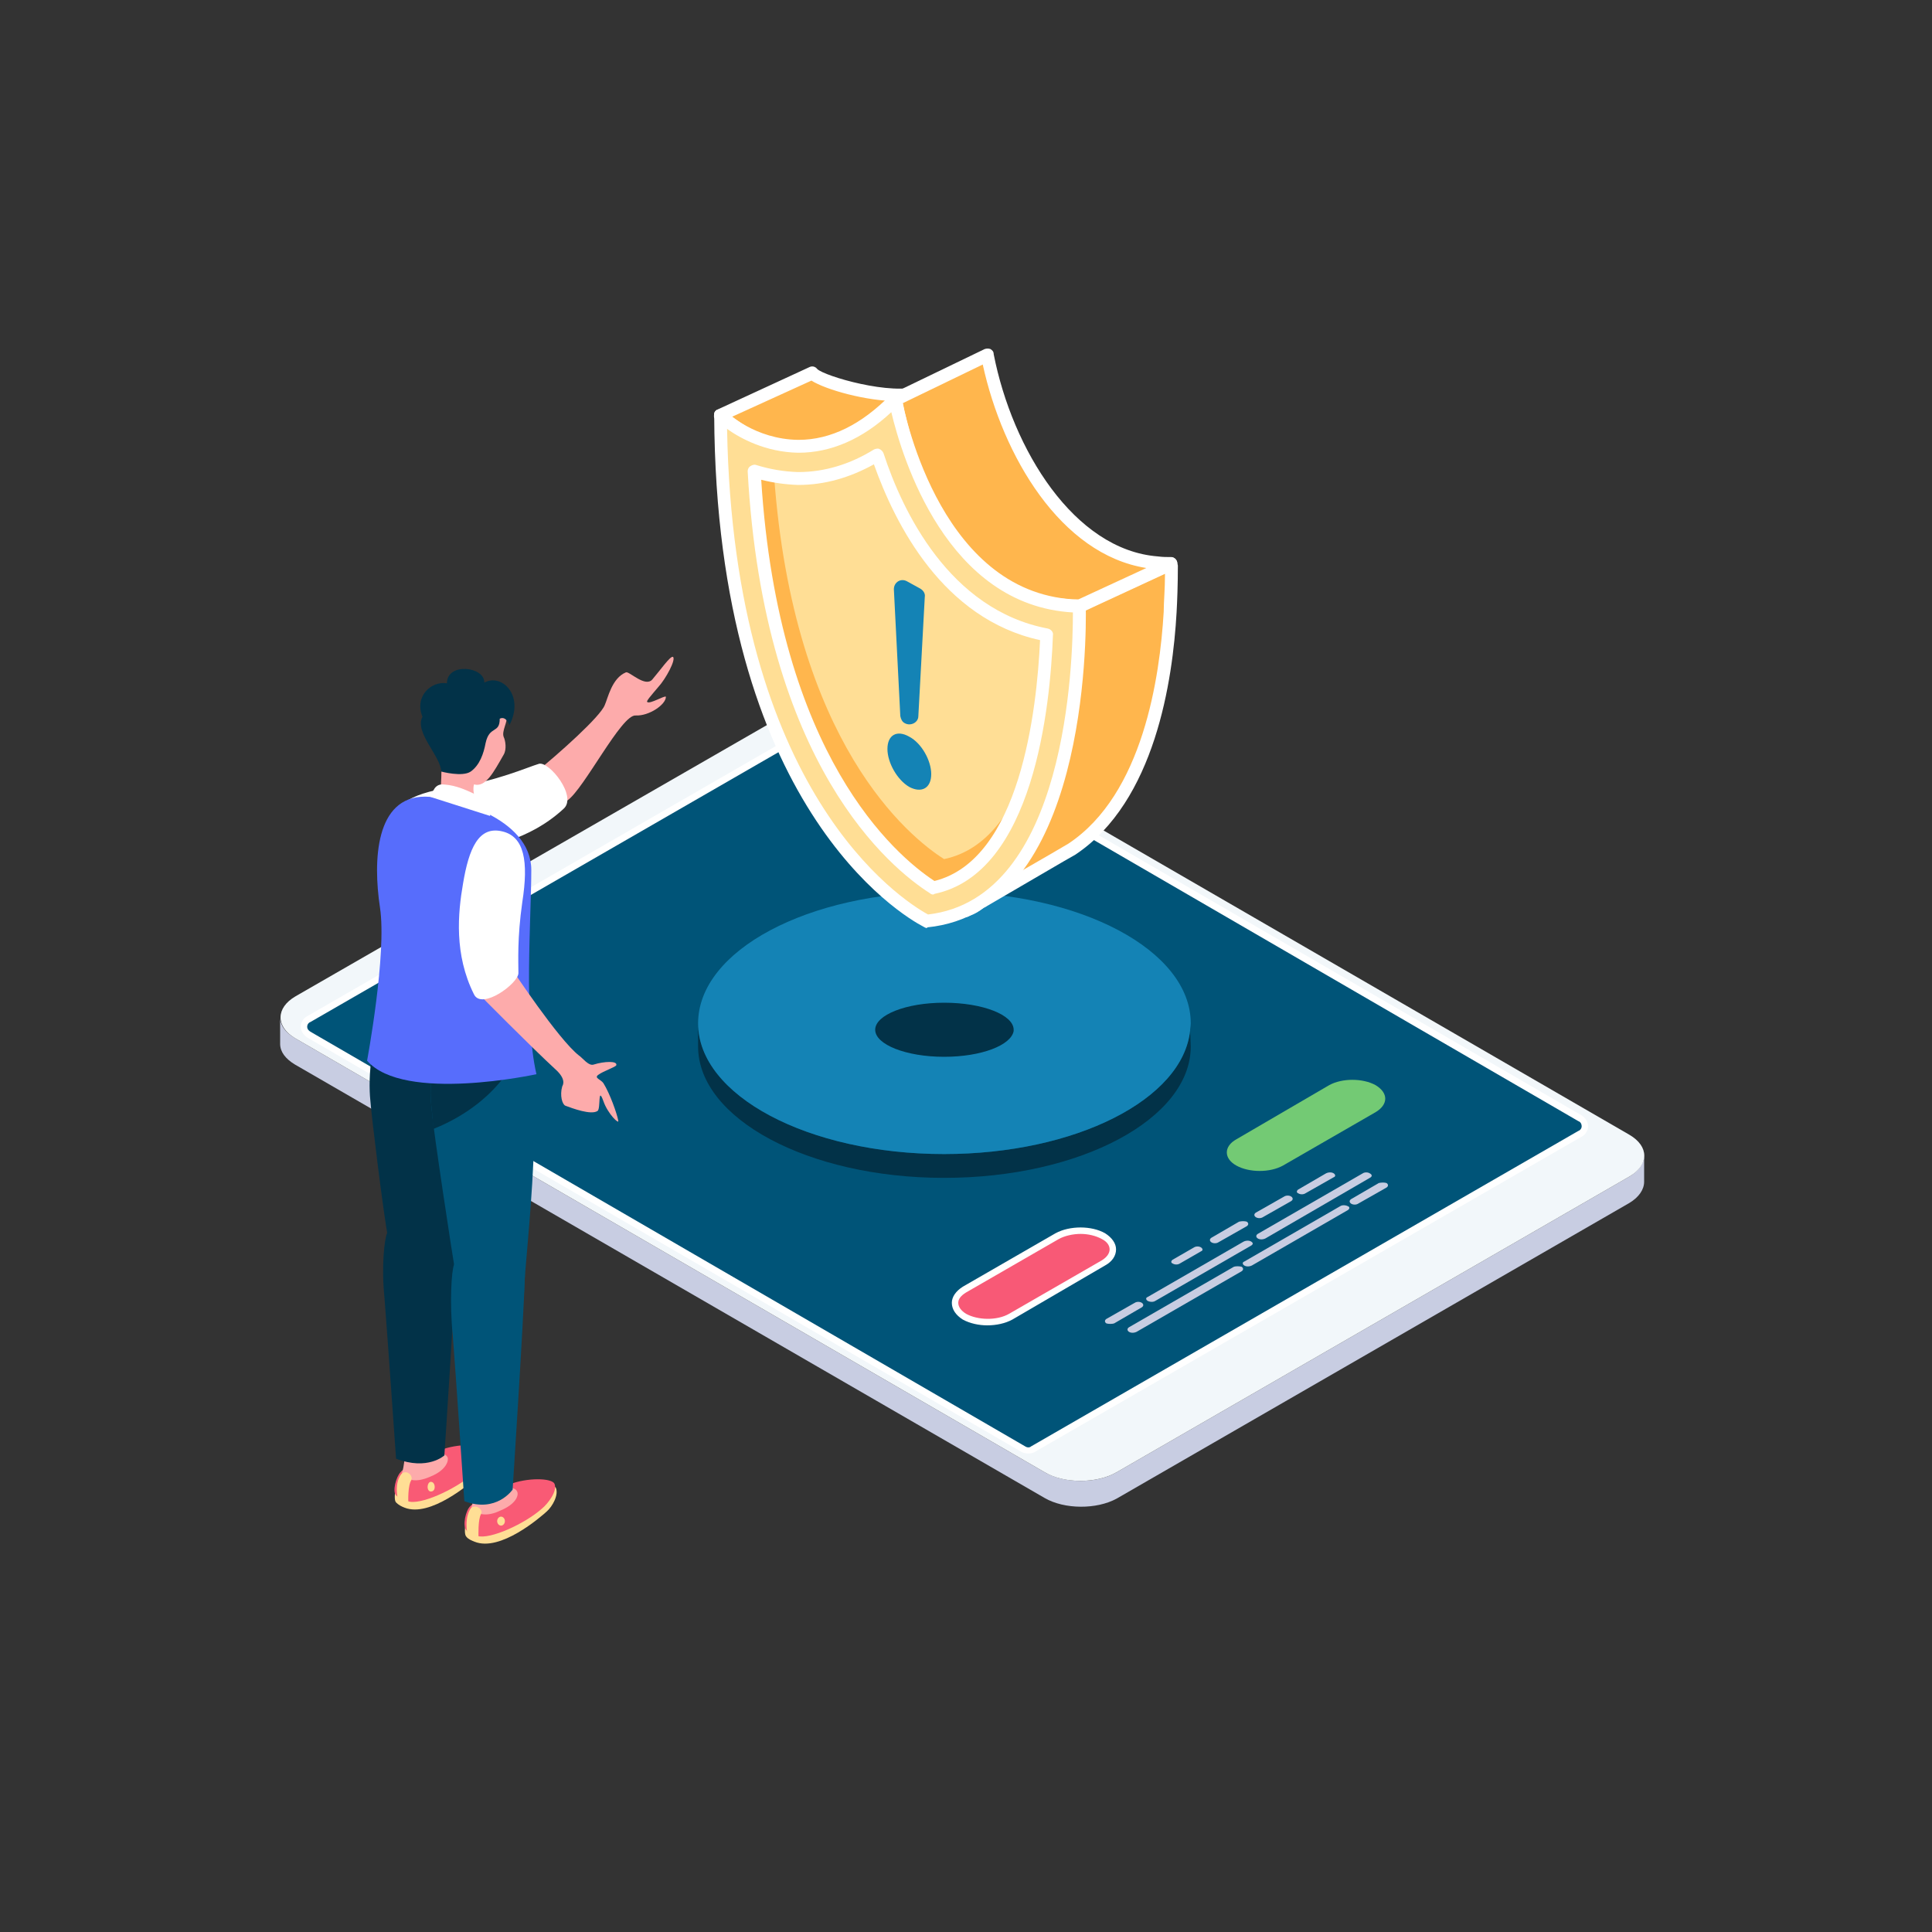 <svg version="1.2" xmlns="http://www.w3.org/2000/svg" viewBox="0 0 300 300" width="300" height="300">
	<rect x="0" y="0" width="300" height="300" fill="#333333" stroke="none"/>
	<title>Layer</title>
	<style>
		.s0 { fill: #c8cde2 } 
		.s1 { fill: #f2f7fa } 
		.s2 { fill: #005478 } 
		.s3 { fill: #ffffff } 
		.s4 { fill: #73ca74 } 
		.s5 { fill: #f85976 } 
		.s6 { fill: #023248 } 
		.s7 { fill: #1483b5 } 
		.s8 { fill: #ffb64d } 
		.s9 { fill: #ffde95 } 
		.s10 { fill: #fdabab } 
		.s11 { fill: #f95a75 } 
		.s12 { fill: #576dfc } 
	</style>
	<g id="Layer">
		<g id="Layer">
			<path id="Layer" class="s0" d="m255.3 183.5c0 1.2-0.8 2.4-2.3 3.3l-79.6 45.9c-3.1 1.7-8.1 1.7-11.2-0.1l-116.4-67.3c-1.5-0.9-2.3-2-2.3-3.2v-4.1c0 1.2 0.8 2.3 2.3 3.2l116.4 67.4c3.1 1.8 8.1 1.8 11.2 0l79.6-45.9c1.5-0.9 2.3-2.1 2.3-3.3z"/>
			<g id="Layer">
				<path id="Layer" class="s1" d="m253 182.7l-79.6 45.9c-3.1 1.8-8.2 1.8-11.2 0l-116.4-67.4c-3-1.8-3-4.7 0.1-6.5l79.6-45.8c3.1-1.8 8.1-1.8 11.2 0l116.3 67.3c3.1 1.8 3.1 4.7 0 6.5z"/>
			</g>
			<g id="Layer">
				<path id="Layer" class="s2" d="m245.4 176.1l-85 48.9c-0.5 0.3-1 0.3-1.4 0l-111.1-64.4c-0.9-0.5-0.9-1.8 0-2.4l85-48.9c0.5-0.3 1-0.3 1.4 0l111.1 64.3c0.9 0.6 0.9 1.9 0 2.5z"/>
				<path id="Layer" fill-rule="evenodd" class="s3" d="m159.7 225.7q-0.5 0-1-0.2l-111-64.4c-0.6-0.4-1-1-1-1.7 0-0.6 0.4-1.3 1-1.6l85-49c0.6-0.3 1.3-0.3 1.9 0l111 64.4c0.6 0.4 1 1 1 1.7 0 0.6-0.4 1.3-1 1.6l-85 49q-0.4 0.2-0.9 0.2zm-26.1-116.1q-0.2 0-0.4 0.1l-85 49c-0.3 0.1-0.5 0.4-0.5 0.7 0 0.4 0.2 0.6 0.5 0.8l111 64.4c0.3 0.2 0.7 0.2 0.9 0l85-49c0.3-0.1 0.5-0.4 0.5-0.7 0-0.4-0.2-0.7-0.5-0.8l-111-64.4q-0.2-0.1-0.5-0.1z"/>
			</g>
			<g id="Layer">
				<path id="Layer" class="s0" d="m194.3 193.4l-14.9 8.6c-0.3 0.2-0.8 0.2-1.2 0-0.3-0.2-0.3-0.5 0-0.6l14.9-8.6c0.4-0.2 0.9-0.2 1.2 0 0.3 0.2 0.3 0.4 0 0.6z"/>
				<path id="Layer" class="s0" d="m209.3 187.9l-14.9 8.6c-0.4 0.2-0.9 0.2-1.2 0-0.3-0.2-0.3-0.5 0-0.6l14.9-8.6c0.3-0.2 0.8-0.2 1.2 0 0.3 0.1 0.3 0.4 0 0.6z"/>
				<path id="Layer" class="s0" d="m171.8 204.8l4.4-2.5c0.3-0.2 0.8-0.2 1.1 0 0.3 0.2 0.3 0.5 0 0.7l-4.3 2.5c-0.3 0.1-0.9 0.1-1.2 0-0.3-0.2-0.3-0.5 0-0.7z"/>
				<path id="Layer" class="s0" d="m209.8 186.2l4.3-2.5c0.4-0.1 0.9-0.1 1.2 0 0.3 0.2 0.3 0.5 0 0.7l-4.4 2.5c-0.3 0.2-0.8 0.2-1.1 0-0.3-0.2-0.3-0.5 0-0.7z"/>
				<path id="Layer" class="s0" d="m195.3 191.6l16.3-9.4c0.3-0.2 0.8-0.2 1.1 0 0.4 0.2 0.4 0.5 0 0.7l-16.2 9.4c-0.4 0.2-0.9 0.2-1.2 0-0.3-0.2-0.3-0.5 0-0.7z"/>
				<path id="Layer" class="s0" d="m175.3 206.1l16.3-9.4c0.3-0.1 0.8-0.1 1.2 0 0.3 0.2 0.3 0.5 0 0.7l-16.3 9.4c-0.4 0.2-0.9 0.2-1.2 0-0.3-0.2-0.3-0.5 0-0.7z"/>
				<path id="Layer" class="s4" d="m192 181c-2-1.1-2-3 0-4.1l14.4-8.4c2-1.1 5.2-1.1 7.2 0 2 1.2 2 3 0 4.2l-14.4 8.3c-2 1.1-5.2 1.1-7.2 0z"/>
				<g id="Layer">
					<path id="Layer" class="s5" d="m149.8 204.4c-2-1.1-2-3 0-4.1l14.4-8.4c2-1.1 5.2-1.1 7.2 0.1 1.9 1.1 1.9 3 0 4.1l-14.5 8.3c-2 1.2-5.2 1.2-7.1 0z"/>
					<path id="Layer" fill-rule="evenodd" class="s3" d="m153.3 205.8c-1.3 0-2.7-0.3-3.8-0.9-1.1-0.7-1.7-1.6-1.7-2.6 0-0.9 0.6-1.8 1.7-2.5l14.4-8.3c2.2-1.2 5.6-1.2 7.7 0 1.1 0.7 1.7 1.6 1.7 2.5 0 1-0.6 1.9-1.7 2.5l-14.4 8.4q0 0 0 0c-1.1 0.6-2.5 0.9-3.9 0.9zm14.5-14.2c-1.2 0-2.5 0.3-3.4 0.8l-14.4 8.3c-0.8 0.5-1.2 1-1.2 1.6 0 0.6 0.4 1.2 1.2 1.7 1.8 1 4.8 1.1 6.7 0l14.4-8.3c0.8-0.5 1.2-1.1 1.2-1.7 0-0.6-0.4-1.2-1.2-1.6-0.9-0.5-2.1-0.8-3.3-0.8z"/>
				</g>
				<path id="Layer" class="s0" d="m195 188.3l4.4-2.5c0.3-0.2 0.8-0.2 1.1 0 0.3 0.2 0.3 0.5 0 0.7l-4.4 2.5c-0.3 0.2-0.8 0.2-1.1 0-0.3-0.2-0.3-0.5 0-0.7z"/>
				<path id="Layer" class="s0" d="m182.1 195.6l3.3-1.9c0.3-0.2 0.8-0.2 1.1 0 0.3 0.2 0.3 0.5 0 0.6l-3.3 1.9c-0.3 0.2-0.8 0.2-1.1 0-0.3-0.1-0.3-0.4 0-0.6z"/>
				<path id="Layer" class="s0" d="m188.1 192.2l4.3-2.5c0.4-0.1 0.9-0.1 1.2 0 0.3 0.2 0.3 0.5 0 0.7l-4.4 2.5c-0.3 0.2-0.8 0.2-1.1 0-0.3-0.2-0.3-0.5 0-0.7z"/>
				<path id="Layer" class="s0" d="m201.6 184.7l4.3-2.5c0.4-0.2 0.9-0.2 1.2 0 0.3 0.2 0.3 0.5 0 0.6l-4.4 2.5c-0.3 0.2-0.8 0.2-1.1 0-0.3-0.1-0.3-0.4 0-0.6z"/>
			</g>
		</g>
		<g id="Layer">
			<path id="Layer" class="s6" d="m146.6 179.2c20.4 0 37.1-8.5 38.2-19.2 0 0 0.1 2.1 0.1 2.5 0 11.2-17.1 20.4-38.3 20.4-21.1 0-38.2-9.2-38.2-20.4 0-0.4 0-3.6 0-3.6 0 11.2 17.1 20.3 38.2 20.3z"/>
			<path id="Layer" class="s7" d="m146.6 138.5c21.2 0 38.3 9.1 38.3 20.4 0 0.4-0.1 0.8-0.1 1.1-1.1 10.7-17.8 19.2-38.2 19.2-21.1 0-38.2-9.1-38.2-20.3 0-11.3 17.1-20.4 38.2-20.4z"/>
			<path id="Layer" class="s6" d="m146.6 155.7c6 0 10.8 1.9 10.8 4.2q0 0.1 0 0.2c-0.4 2.2-5 4-10.8 4-5.9 0-10.7-1.9-10.7-4.2 0-2.3 4.8-4.2 10.7-4.2z"/>
		</g>
		<g id="Layer">
			<g id="Layer">
				<path id="Layer" class="s8" d="m145.1 60.1c0 0-10.9 7-16.1 8.9-6.6 2.3-12.8-0.7-17.1-4.4q0-0.1 0-0.1l14.2-6.6c1 1.3 12.2 4.8 17.1 2.9q1-0.3 1.9-0.7z"/>
				<path id="Layer" fill-rule="evenodd" class="s3" d="m124.3 70.8c-5.7 0-10.4-3.2-13-5.4l-0.1-0.2c-0.3-0.2-0.4-0.5-0.3-0.9 0-0.3 0.2-0.6 0.5-0.7l14.3-6.6c0.4-0.2 0.9-0.1 1.2 0.3 1.1 1.1 11.6 4.2 16 2.6q0 0 0 0 0.9-0.3 1.8-0.7c0.5-0.3 1.1-0.1 1.3 0.4 0.3 0.4 0.1 1-0.3 1.3-0.5 0.3-11.1 7.1-16.4 9-1.7 0.6-3.4 0.9-5 0.9zm-10.6-6.1c3.3 2.5 8.8 5.5 15 3.3 2.8-1 7.3-3.6 10.8-5.7-5 0-11.3-1.8-13.5-3.2z"/>
			</g>
			<g id="Layer">
				<path id="Layer" class="s8" d="m166.4 131.8c-0.7 0.5-16.4 9.6-16.4 9.6 0.7-0.3 1.5-0.7 2.2-1.2 13.2-11.1 14.6-30.4 15.4-45.8q0-0.2 0-0.3l14.2-6.6q0 0.1 0.1 0.3c0 2.9-0.1 5.2-0.2 7.3-0.8 14.7-4.9 29.8-15.3 36.7z"/>
				<path id="Layer" fill-rule="evenodd" class="s3" d="m150 142.4c-0.4 0-0.7-0.2-0.9-0.5-0.3-0.5-0.1-1.1 0.4-1.3 0.6-0.4 1.4-0.9 2.2-1.4 13.2-11.2 14.2-31.5 14.9-44.9v-0.1c0-0.4 0.2-0.8 0.6-1l14.2-6.6c0.3-0.1 0.7-0.1 1 0.1 0.3 0.2 0.4 0.5 0.4 0.8l0.1 0.3c0 3-0.1 5.5-0.2 7.3-0.6 10.5-3.3 29.3-15.7 37.6-0.6 0.3-9.6 5.6-14.1 8.2q0 0-0.1 0c-0.7 0.6-1.4 1-2.2 1.3l-0.2 0.1q-0.2 0.1-0.4 0.1zm18.6-47.6c-0.6 12-1.6 29-10.8 40.9 4-2.3 7.8-4.5 8.1-4.7 11.6-7.7 14.2-25.9 14.8-36q0 0 0 0c0-1.5 0.2-3.5 0.2-5.9z"/>
			</g>
			<g id="Layer">
				<path id="Layer" class="s8" d="m167.6 94.1c-0.7 0-1.5-0.1-2.2-0.1-21.5-1.3-26.4-31.9-26.4-32l14.3-6.9c2.9 15.1 12.7 31.2 26.4 32.3q1 0.1 2.1 0.1z"/>
				<path id="Layer" fill-rule="evenodd" class="s3" d="m167.6 95.1q0 0 0 0-0.8 0-1.5-0.1-0.4 0-0.7 0c-21.9-1.4-27.1-31.5-27.4-32.8 0-0.4 0.2-0.9 0.6-1.1l14.3-6.9c0.3-0.1 0.6-0.1 0.9 0 0.3 0.2 0.5 0.4 0.5 0.8 2.9 14.8 12.5 30.4 25.5 31.4 0.7 0.1 1.4 0.1 2.1 0.1 0.4 0 0.8 0.4 0.9 0.8 0.1 0.5-0.1 0.9-0.5 1.1l-14.3 6.6q-0.2 0.1-0.4 0.1zm-27.4-32.5c0.9 4.8 6.6 29.2 25.3 30.4q0.4 0 0.8 0.1 0.5 0 1.1 0l10.6-4.9c-13.3-2.1-22.3-17.4-25.4-31.6z"/>
			</g>
			<g id="Layer">
				<g id="Layer">
					<path id="Layer" class="s9" d="m139 62c0.3 1.6 6.1 31.7 28.6 32.1 0 2.4 0.9 46.5-23.7 49-1.6-0.9-31.7-16.8-32-78.6 0.2 0.2 4.8 4.7 12 4.8 4.4 0 9.6-1.7 15.1-7.3z"/>
					<path id="Layer" fill-rule="evenodd" class="s3" d="m143.9 144.1q-0.2 0-0.5-0.2c-3.3-1.7-32.2-18.7-32.5-79.4-0.1-0.4 0.2-0.8 0.6-0.9 0.3-0.2 0.8-0.1 1 0.2 0.5 0.4 4.8 4.4 11.4 4.5q0.1 0 0.1 0c5 0 9.8-2.4 14.3-7 0.3-0.2 0.7-0.3 1-0.2 0.4 0.1 0.6 0.4 0.7 0.7 0.6 3.2 6.5 30.9 27.6 31.3 0.5 0 1 0.5 1 1 0.1 4.9 0.2 47.4-24.6 49.9q0 0.1-0.1 0.1zm-31-77.5c1 56.4 27 73.1 31.2 75.4 21.6-2.5 22.5-39.3 22.5-46.9-19.6-1.1-26.5-24-28.2-31.1-4.5 4.2-9.4 6.3-14.4 6.3q0 0-0.1 0c-5-0.1-8.9-2.2-11-3.7z"/>
				</g>
				<path id="Layer" class="s8" d="m159.8 118.7c-2.4 9-6.8 17.5-14.9 19.2-5.8-3.7-25.3-19.5-27.8-64.7q1.5 0.4 3.1 0.7c3 41.5 21 56.1 26.4 59.5 6.7-1.4 10.7-7.5 13.2-14.7z"/>
				<g id="Layer">
					<path id="Layer" fill-rule="evenodd" class="s3" d="m144.9 138.9q-0.3 0-0.5-0.2c-6-3.8-25.8-19.8-28.3-65.5 0-0.3 0.1-0.6 0.4-0.8 0.3-0.2 0.6-0.3 0.9-0.2q3.2 1 6.5 1.1h0.1c4 0 8-1.2 11.7-3.5 0.2-0.1 0.6-0.2 0.8-0.1 0.3 0.1 0.6 0.4 0.7 0.7 2.9 8.9 10.2 24.3 25.5 27.2 0.5 0.1 0.9 0.6 0.8 1-0.4 11.1-3 37-18.4 40.2q-0.1 0.1-0.2 0.1zm-26.7-64.4c2.7 42.8 20.8 58.3 26.9 62.3 13.3-3.3 15.9-26.5 16.4-37.4-15.1-3.3-22.5-18-25.8-27.3-3.8 2.1-7.7 3.2-11.7 3.2h-0.1q-2.9-0.1-5.7-0.8z"/>
				</g>
			</g>
			<g id="Layer">
				<path id="Layer" class="s7" d="m140.5 112.3c-0.4-0.2-0.6-0.6-0.7-1.1l-1-19.7c0-1.1 1.1-1.8 2.1-1.2l2 1.1c0.5 0.3 0.8 0.8 0.7 1.3l-1 18.5c0 1-1.2 1.6-2.1 1.1z"/>
				<path id="Layer" class="s7" d="m141.2 114.4c1.9 1 3.4 3.7 3.4 5.8 0 2.2-1.5 3-3.4 2-1.9-1.1-3.4-3.8-3.4-5.9 0-2.2 1.5-3 3.4-1.9z"/>
			</g>
		</g>
		<g id="Layer">
			<g id="Layer">
				<path id="Layer" class="s10" d="m97.2 104.4c0.5-0.2 3 2.4 4.1 1.1 1.2-1.4 2.8-3.7 3.2-3.5 0.5 0.4-1.1 3.4-2.3 4.7-1.1 1.3-1.9 2.2-1.7 2.3 0.4 0.4 2.8-1.1 2.9-0.8 0 1.2-2.6 3-4.7 2.9-2.2-0.2-8 11.4-10.6 13.2-3.2 2.3-6.3-3.4-5-4.3 3.6-2.9 10.1-8.7 10.8-10.5 0.5-1.1 1.1-4.2 3.3-5.1z"/>
				<path id="Layer" class="s3" d="m71.1 122.1c5.7-0.7 10.9-3 12.6-3.5 1.6-0.4 6 5.1 3.8 7-5.3 4.9-11.9 6.1-16.7 6.7-5.7 0.6-9.8 0.1-9.9-3.9-0.2-3.6 3.4-5.4 10.2-6.3z"/>
			</g>
			<g id="Layer">
				<g id="Layer">
					<g id="Layer">
						<path id="Layer" class="s9" d="m75.4 225.7c0.5 1.1-0.4 2.9-1.3 3.7-1.1 0.9-7.3 6.3-11.3 4.7-0.5-0.2-0.9-0.4-1.3-0.8-0.6-0.6 0.3-4.3 0.9-4.9 0.9-0.9 12.6-3.7 13-2.7z"/>
						<path id="Layer" class="s11" d="m68.3 225.2c2.8-1.1 6.5-1 7-0.1 0.5 1.1-1.1 3-2 3.9-2.7 2.3-8.1 4.8-10 4.1-0.5-0.1-1.4-0.5-1.8-0.9-0.6-0.6 0-2.9 0.7-3.6 0.7-0.7 4.6-2.9 6.1-3.4z"/>
					</g>
					<path id="Layer" class="s9" d="m66.9 231.6c-0.3 0-0.5-0.3-0.5-0.7 0-0.4 0.2-0.8 0.5-0.8 0.4 0 0.6 0.4 0.6 0.8 0 0.4-0.2 0.7-0.6 0.7z"/>
					<path id="Layer" class="s9" d="m63 227.8l1.2 1.5-0.3 0.5c-0.6 0.8-0.5 3.4-0.5 3.4-1.3 0-1.7-0.8-1.7-0.8-0.4-2.6 0.7-3.6 0.7-3.6z"/>
				</g>
				<path id="Layer" class="s10" d="m69.5 226.3c0.2 0.5-0.2 2-2.7 3-0.9 0.4-2 0.7-2.9 0.5 0.1-0.4-0.1-0.8-0.4-1-0.4-0.3-0.8-0.2-1.1 0 0.2-0.6 0.3-1.3 0.4-2 0.7 0.1 6-2.1 6.7-0.5z"/>
			</g>
			<path id="Layer" class="s6" d="m70.9 192.5c-0.1 6.9-1.9 33.5-1.9 33.5 0 0-2.6 2.4-7.5 0.5 0 0-1.4-20-1.8-25-0.5-4.9 0-9.1 0.4-10 1.1-2.5 11-6 10.8 1z"/>
			<path id="Layer" class="s6" d="m62.1 155.3c1.2-0.9 4.9-1.4 8.5 1.8 6.6 5.8 0.3 32.9 0.3 37.4 0 4.8-9.5 4.3-10.6-2-0.8-4.3-2.6-19-2.8-21.7-0.3-2.9-0.3-11.7 4.6-15.5z"/>
			<g id="Layer">
				<g id="Layer">
					<g id="Layer">
						<path id="Layer" class="s9" d="m86.3 231c0.5 1.1-0.5 2.9-1.4 3.7-1 0.9-7.2 6.3-11.2 4.7-0.5-0.2-1-0.4-1.3-0.8-0.6-0.6 0.2-4.3 0.9-4.9 0.9-0.9 12.5-3.6 13-2.7z"/>
						<path id="Layer" class="s11" d="m79.1 230.5c2.8-1.1 6.6-1 7-0.1 0.5 1.1-1 3.1-2 3.9-2.6 2.3-8 4.8-10 4.2-0.5-0.2-1.4-0.5-1.7-0.9-0.6-0.7-0.1-3 0.6-3.7 0.7-0.7 4.6-2.8 6.1-3.4z"/>
					</g>
					<path id="Layer" class="s9" d="m77.8 236.9c-0.3 0-0.6-0.3-0.6-0.7 0-0.4 0.3-0.7 0.6-0.7 0.3 0 0.6 0.3 0.6 0.7 0 0.4-0.3 0.7-0.6 0.7z"/>
					<path id="Layer" class="s9" d="m73.9 233.1l1.1 1.5-0.3 0.5c-0.5 0.8-0.4 3.5-0.4 3.5-1.3-0.1-1.8-0.9-1.8-0.9-0.3-2.6 0.7-3.6 0.7-3.6z"/>
				</g>
				<path id="Layer" class="s10" d="m80.3 231.6c0.3 0.6-0.2 2-2.7 3-0.8 0.4-1.9 0.7-2.9 0.5 0.2-0.3 0-0.8-0.4-1-0.3-0.2-0.7-0.2-1.1 0 0.2-0.6 0.3-1.3 0.4-2 0.7 0.1 6-2.1 6.7-0.5z"/>
			</g>
			<path id="Layer" class="s2" d="m81.5 198.2c-0.2 7-1.9 33.1-1.9 33.1 0 0-2.5 3.7-7.5 1.8 0 0-1.4-20.9-1.8-25.8-0.5-4.9-0.2-10 0.2-10.9 1.1-2.5 11.2-5.1 11 1.8z"/>
			<path id="Layer" class="s2" d="m70.9 161.4c1.2-0.9 5.7-3.5 9.5-0.4 5.1 4.2 1 34.7 1 39.3 0 4.7-9.5 4.2-10.6-2.1-0.7-4.2-3.5-22.6-3.7-25.3-0.3-2.9-1.1-7.8 3.8-11.5z"/>
			<path id="Layer" class="s6" d="m67.3 175.3c-0.1-1.1-0.2-2-0.2-2.4-0.3-2.9-1.1-7.8 3.8-11.5 1.2-0.9 5.7-3.5 9.5-0.4 1.4 1.1-2.1 9.9-13.1 14.3z"/>
			<path id="Layer" class="s12" d="m59 140.9c-1.1-7.3-0.7-17.2 7-17.2 3.9 0 16.5 3.2 16.5 11.4 0 7.2-1.2 23.1 0.8 31.7 0 0-20.6 4.5-26.3-2.1 0 0 3.1-16.6 2-23.8z"/>
			<path id="Layer" class="s10" d="m71.4 110.7c0.7-0.5 7.2-0.4 7.3 0.5 0.1 1-0.8 2.3-0.5 3.2 0.3 0.6 0.5 2 0 2.8-1.6 2.8-2.8 5.1-4.6 4.6-0.5 1.9 1.3 4.1 1.1 4.1-1.4-0.2-5.2-1.5-6.4-2.2 0.6-4.2-0.4-7.5 1.8-11.5 0.4-0.6 0.7-1.1 1.3-1.5z"/>
			<path id="Layer" class="s6" d="m69.4 106.1c0-3.3 5.9-2.6 5.8-0.1 2.7-1.5 6.3 2 3.9 6.6 0 0-0.5-1.5-1.5-1 0 2.4-1.6 1-2.2 3.8-0.3 1.6-0.9 3.4-2.3 4.4-1.3 0.9-4.6 0-4.6 0 0-2.3-4.2-6.1-2.9-8.5-1.3-3.2 1.4-5.6 3.8-5.2z"/>
			<path id="Layer" class="s3" d="m68.7 121.8c1.4 0.1 2.7 0.3 5.8 1.9 0.8 0.4 1.7 1.7 1.6 3l-9.4-3 0.8-1.3c0.3-0.4 0.7-0.6 1.2-0.6z"/>
			<g id="Layer">
				<path id="Layer" class="s10" d="m89.9 163.9c0.5 0.3 1.5 1.7 2.3 1.4 1.6-0.5 3.7-0.6 3.5 0.1-0.1 0.3-2 0.9-2.8 1.5-0.7 0.5 0.4 0.7 0.8 1.3 1 1.6 2.1 4.7 2.3 5.8 0.2 0.7-1.6-1-2.3-3-0.9-2.5-0.4 1.1-0.9 1.5-1 0.7-3.9-0.4-5-0.8-0.5-0.2-0.9-1.6-0.5-3 0.1-0.2 0.7-1.1-1.1-2.7-3.7-3.4-11.8-11.6-11.8-11.6l5.1-3.9c0 0 7.2 10.9 10.4 13.4z"/>
				<path id="Layer" class="s3" d="m78 129.1c3.4 0.8 4.1 4.6 3.1 11-0.8 5.6-0.6 9.3-0.6 11 0 1.6-5.7 5.8-6.9 3.3-3.1-6.2-2.5-12.6-1.7-17.2 0.9-5.4 2.4-9 6.1-8.1z"/>
			</g>
		</g>
	</g>
</svg>